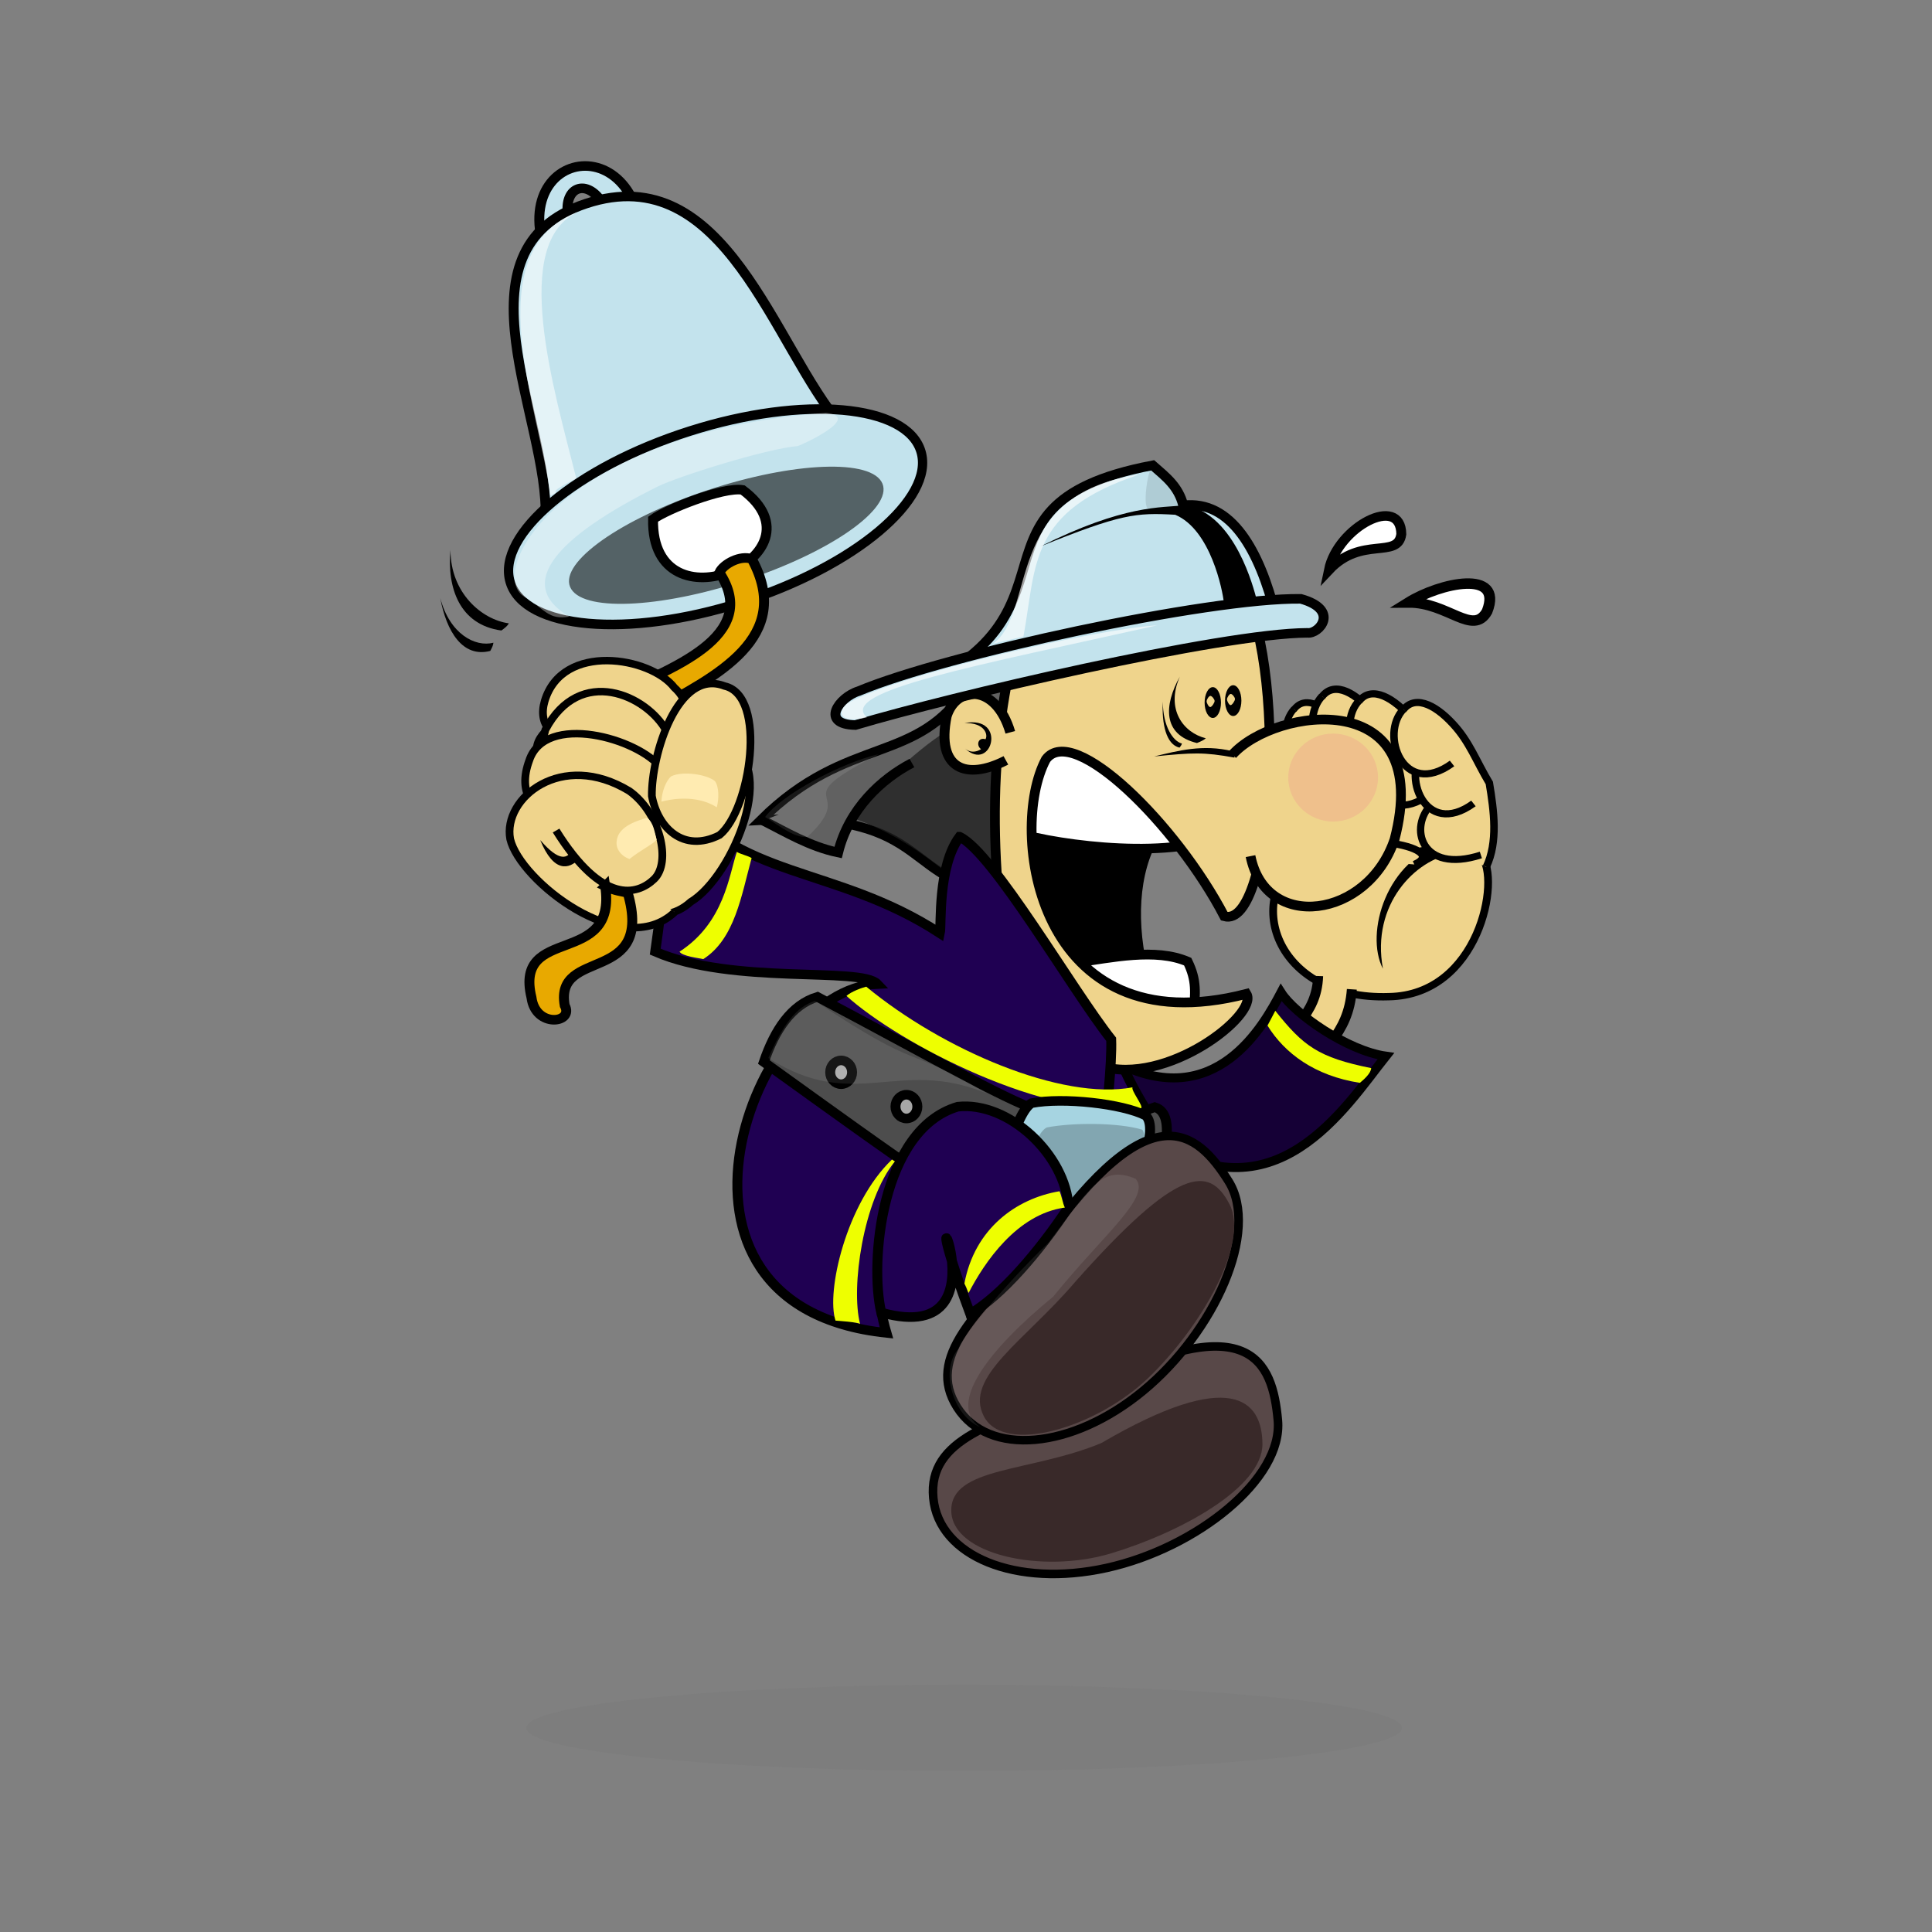 <svg:svg xmlns:dc="http://purl.org/dc/elements/1.1/" xmlns:ns1="http://sodipodi.sourceforge.net/DTD/sodipodi-0.dtd" xmlns:ns2="http://www.inkscape.org/namespaces/inkscape" xmlns:ns4="http://creativecommons.org/ns#" xmlns:rdf="http://www.w3.org/1999/02/22-rdf-syntax-ns#" xmlns:svg="http://www.w3.org/2000/svg" height="495.443" id="svg1" version="1.1" viewBox="-112.61 -41.287 495.443 495.443" width="495.443" ns1:docname="_svgclean2.svg" ns1:version="0.32" ns2:version="0.48.3.1 r9886">
  <svg:rect x="-112.61" y="-41.287" width="495.443" height="495.443" fill="#808080" stroke="none"/>
  <ns1:namedview bordercolor="#666666" borderopacity="1.0" id="base" pagecolor="#ffffff" showgrid="false" ns2:current-layer="g1231" ns2:cx="44.843742" ns2:cy="121.59069" ns2:pageopacity="0.0" ns2:pageshadow="2" ns2:window-height="645" ns2:window-maximized="0" ns2:window-width="674" ns2:window-x="0" ns2:window-y="0" ns2:zoom="1" />
  <svg:g id="g1231" transform="matrix(-1.047 0 0 1.01 766.15 -238.3)" ns2:groupmode="layer" ns2:label="base">
    <svg:path d="m690.27 375.14c16.65 27.92 39.6 16.67 68.31 46.34-58.27-3.55-45.67 23.5-82.23 24.66-20.42-14.17-24.54-87.7-9.33-97.7 14.61 15.99 1.05-1.08 23.25 26.7z" id="path3652" style="stroke:#000000;stroke-width:3.265;fill:#616161" transform="matrix(.746 0 0 .743 87.063 90.132)" ns1:nodetypes="ccccc" ns2:connector-curvature="0" />
    <svg:g id="g6470" transform="matrix(.754 -.048 .075 .744 150.57 170.73)">
      <svg:path d="m397.37 350.45c-7.16 7.3-3.97 47.2 25.11 49.64 36.59 3.7 51.69-31.08 31.06-48.13-8.97-11.51-47.54-7.43-56.17-1.51z" id="path5196" style="stroke:#000000;stroke-width:2.509;fill:#efd48c" ns1:nodetypes="cccc" ns2:connector-curvature="0" />
      <svg:path d="m409.23 346.87c18.67 6.31 23.26 32.23 16.12 43.88 6.07-21.62-6.89-37.83-18.86-40.51 1.21-0.79 0.88-2.95 2.74-3.37z" id="path6467" style="fill:#000000" ns1:nodetypes="cccc" ns2:connector-curvature="0" />
      <svg:g id="g6460" transform="matrix(.901 0 0 .95 95.355 21.228)">
        <svg:path d="m394.2 343.06c-5.04-20.55 13.86-33.5 14.09-43.85-2.99-6.3-10.12-3.69-17 3.03-11.75 11.25-19.52 26.12-13.58 43.42" id="path6461" style="stroke:#000000;stroke-width:2.431;fill:#efd48c" ns1:nodetypes="cccc" ns2:connector-curvature="0" />
        <svg:path d="m385.44 328.31c21.8 1.41 18.28 30.33-4.55 17.71" id="path6462" style="stroke:#000000;stroke-width:2.36;fill:#efd48c" ns1:nodetypes="cc" ns2:connector-curvature="0" />
        <svg:path d="m399.55 311.31c6.96 8.82 0.4 33.14-18.03 15.79" id="path6463" style="stroke:#000000;stroke-width:2.431;fill:#efd48c" ns1:nodetypes="cc" ns2:connector-curvature="0" />
        <svg:path d="m407.81 298.2c6.96 8.82-2.84 30.49-17.49 17.39" id="path6464" style="stroke:#000000;stroke-width:2.431;fill:#efd48c" ns1:nodetypes="cc" ns2:connector-curvature="0" />
      </svg:g>
      <svg:g id="g6455" transform="matrix(1,0,0,1.041,46.384,-10.81)">
        <svg:path d="m394.2 343.06c-5.04-20.55 13.86-33.5 14.09-43.85-2.99-6.3-10.12-3.69-17 3.03-11.75 11.25-19.52 26.12-13.58 43.42" id="path6456" style="stroke:#000000;stroke-width:2.431;fill:#efd48c" ns1:nodetypes="cccc" ns2:connector-curvature="0" />
        <svg:path d="m395.42 329.64c6.96 8.31 1.29 24.22-17.5 16.38" id="path6457" style="stroke:#000000;stroke-width:2.36;fill:#efd48c" ns1:nodetypes="cc" ns2:connector-curvature="0" />
        <svg:path d="m399.55 311.31c6.96 8.82-2.84 30.49-17.5 17.38" id="path6458" style="stroke:#000000;stroke-width:2.431;fill:#efd48c" ns1:nodetypes="cc" ns2:connector-curvature="0" />
        <svg:path d="m407.81 298.2c6.96 8.82-2.84 30.49-17.49 17.39" id="path6459" style="stroke:#000000;stroke-width:2.431;fill:#efd48c" ns1:nodetypes="cc" ns2:connector-curvature="0" />
      </svg:g>
      <svg:g id="g6450" transform="translate(34.235,2.095)">
        <svg:path d="m394.2 343.06c-5.04-20.55 13.86-33.5 14.09-43.85-2.99-6.3-10.12-3.69-17 3.03-11.75 11.25-21.95 30.65-16.01 47.95" id="path6446" style="stroke:#000000;stroke-width:2.431;fill:#efd48c" ns1:nodetypes="cccc" ns2:connector-curvature="0" />
        <svg:path d="m392.02 330.4c10.85 4.27 10.04 26.48-14.1 15.62" id="path6447" style="stroke:#000000;stroke-width:2.36;fill:#efd48c" ns1:nodetypes="cc" ns2:connector-curvature="0" />
        <svg:path d="m399.55 311.31c6.96 8.82-2.84 30.49-17.5 17.38" id="path6448" style="stroke:#000000;stroke-width:2.431;fill:#efd48c" ns1:nodetypes="cc" ns2:connector-curvature="0" />
        <svg:path d="m407.81 298.2c6.96 8.82-2.84 30.49-17.49 17.39" id="path6449" style="stroke:#000000;stroke-width:2.431;fill:#efd48c" ns1:nodetypes="cc" ns2:connector-curvature="0" />
      </svg:g>
      <svg:path d="m413.86 347.17c-5.04-20.55 13.86-33.5 14.09-43.85-2.99-6.3-10.12-3.69-17.01 3.03-5.87 5.62-8.68 12.03-13.66 19.19-2.45 9.38-4.83 19.86-1.86 28.51" id="path5197" style="stroke:#000000;stroke-width:2.431;fill:#efd48c" ns1:nodetypes="ccccc" ns2:connector-curvature="0" />
      <svg:path d="m415.07 333.75c6.97 8.31 1.3 24.22-17.49 16.38" id="path6445" style="stroke:#000000;stroke-width:2.36;fill:#efd48c" ns1:nodetypes="cc" ns2:connector-curvature="0" />
      <svg:path d="m419.21 315.42c6.96 8.82-2.84 30.49-17.5 17.39" id="path6444" style="stroke:#000000;stroke-width:2.431;fill:#efd48c" ns1:nodetypes="cc" ns2:connector-curvature="0" />
      <svg:path d="m425.28 300.3-18.22 21.67" id="path5821" style="fill:#000000" ns2:connector-curvature="0" />
      <svg:path d="m427.47 302.31c6.96 8.82-2.84 30.5-17.5 17.39" id="path5822" style="stroke:#000000;stroke-width:2.431;fill:#efd48c" ns1:nodetypes="cc" ns2:connector-curvature="0" />
      <svg:path d="m455.93 354.27c-13.33-10.79-49.26-6.23-37.18 0.45" id="path6469" style="stroke:#000000;stroke-width:2.431;fill:#efd48c" ns1:nodetypes="cc" ns2:connector-curvature="0" />
    </svg:g>
    <svg:path d="m516.46 442.88c0.34 10.29 7.49 13.4 11 21.18-3.69 1.55-4.21 3.86-7.9 5.41-3.25-8.2-10.52-11.24-11.35-23.22" id="path6496" style="stroke:#000000;stroke-width:2.431;fill:#efd48c" ns1:nodetypes="cccc" ns2:connector-curvature="0" />
    <svg:path d="m525.55 447.08c-3.3 5.39-16.16 14.74-25.67 16.14 9.91 12.87 27.36 42.38 57.66 20.38-1.53-5.62 10.05-13.25 8.52-18.87-24.47 13.11-36.29-9.38-40.51-17.65z" id="path6494" style="stroke:#000000;stroke-width:2.28;fill:#150036" ns1:nodetypes="ccccc" ns2:connector-curvature="0" />
    <svg:path d="m588.71 447.96c-11.33 29.89-9.41 45.92-20.75 75.82-11.37 1.29-11.96-19.92-29.87-15.42 18.81-29.43 31.52-42.37 30.99-68.32 4.16 2.57 15.59 6.31 19.63 7.92z" id="path3844" style="stroke:#000000;stroke-width:2.431;fill:#210058" ns1:nodetypes="ccccc" ns2:connector-curvature="0" />
    <svg:path d="m540.23 395.41c23.87 5.26 25.6 37.18 13.45 62.36 18.3 2.61 25.29-21.66 37.35-32.38 0.9-19.71-4.55-25.44-9.14-40.16-19.17-13.86-31.62 0.33-41.66 10.18z" id="path3822" style="stroke:#000000;stroke-width:2.431;fill:#000000" ns1:nodetypes="ccccc" ns2:connector-curvature="0" />
    <svg:path d="m293.67 387.66c9.25-1.28 20.53-3.82 28.76-0.26 2.37 4.92 1.95 7.81 1.53 13.74-6.28 1.36-8.74 0.94-15.02 2.29-5.09-5.26-10.18-10.52-15.27-15.77z" id="path3948" style="stroke:#000000;stroke-width:2.5;fill:#ffffff" transform="matrix(-.955 0 0 .99 856.33 55.702)" ns1:nodetypes="ccccc" ns2:connector-curvature="0" />
    <svg:rect height="57.308" id="rect1819" style="fill:#000000" transform="matrix(.696 -.269 .254 .698 87.063 90.132)" width="2.098" x="487.53" y="590.69" />
    <svg:path d="m480.62 257.99c-54.77-48.79-42.09 27.14-29.37 43.12 7.5 9.69 19.69-17.19 55.63-25.94-8.23-6.87-18.03-10.31-26.26-17.18z" id="path12612" style="fill-opacity:.733;fill:#1d1d1d" transform="matrix(.713 0 0 .735 274.57 198.86)" ns1:nodetypes="cccc" ns2:connector-curvature="0" />
    <svg:path d="m541.09 407.67c14.47 5.84 42.63 1.46 51.24-1.84 2.03-4.98-5.26-16.75-5.94-22.6-1.93-0.68-17.65-2.28-20.27-1.17-3.3 0.35-20.42 20.15-25.03 25.61z" id="path4570" style="stroke:#000000;stroke-width:2.431;fill:#ffffff" ns1:nodetypes="ccccc" ns2:connector-curvature="0" />
    <svg:path d="m457.56 177.45c14.76 34.61 17.81 79.91 11.2 126.74-21.38 17.47 29.17 2.27 2.19 7.53-8.39-1.61-1.12 40.75-34.89 32.98-22.91 7.32-54.7-17.81-50.39-24.87 72.15 18.73 81.95-56.49 68.89-81.01-9.42-12.78-44.93 22.64-61.29 54.21-16.66 4.68-22.77-87.17-4.42-117.61 20.02 2.37 48.69-0.34 68.71 2.03z" id="path1916" style="stroke:#000000;stroke-width:3.358;fill:#efd48c" transform="matrix(.713 0 0 .735 259.04 212.33)" ns1:nodetypes="ccccccccc" ns2:connector-curvature="0" />
    <svg:path d="m676.67 391.48c4.69-16.63 17.65-16.12 20.89-5.54 3.56 18.31-6.48 22.01-19.44 15.12" id="path1920" style="stroke:#000000;stroke-width:3.265;fill:#efd48c" transform="matrix(.746 0 0 .743 87.063 90.132)" ns1:nodetypes="ccc" ns2:connector-curvature="0" />
    <svg:g id="g1276" transform="matrix(.746 0 0 .743 114.99 94.623)">
      <svg:g id="g8661" transform="matrix(-1,0,0,1,956.17,-128.74)">
        <svg:path d="m404.01 473.97c-5.21-21.72-14.48-39.31-30.29-37.35-1.61-6.53-5.61-9.64-10.04-13.69-71.07 14.06-11.18 56.38-96.32 83.3 46.1-14.24 113.69-28.86 136.65-32.26z" id="path3028" style="stroke:#000000;stroke-width:3.265;fill:#c3e3ed" ns1:nodetypes="ccccc" ns2:connector-curvature="0" />
        <svg:path d="m266.05 511.69c31.29-9.73 120.23-31.4 148.4-31.51 3.87 0.54 10.83-7.87-2.13-11.62-30.19-0.43-116.58 19.05-145.2 31.54-6.52 2.11-12.7 11.37-1.07 11.59z" id="path3027" style="stroke:#000000;stroke-width:3.265;fill:#c3e3ed" ns1:nodetypes="ccccc" ns2:connector-curvature="0" />
        <svg:path d="m387.06 469.9c6.98-0.29 5.3-0.86 10.74-1.19-0.92-3.42-6.9-28.88-23.23-32.15-8.38 0.93-20.03-0.27-47.78 14.11 26.41-11.11 31.41-11.62 44.29-10.84 11.68 5.11 15.59 25.98 15.98 30.07z" id="path6775" style="fill:#000000" ns1:nodetypes="cccccc" ns2:connector-curvature="0" />
      </svg:g>
      <svg:g id="g8657" transform="matrix(-1,0,0,1,956.17,-128.74)">
        <svg:path d="m359.32 426.06c-45.1 6.82-33.54 46.72-48.07 57.86 4.53-1.35 2.24-0.46 10-2.5 4.32-24.53 1.62-42.81 38.07-55.36z" id="path8021" style="fill-opacity:.636;fill:#ffffff" ns1:nodetypes="cccc" ns2:connector-curvature="0" />
        <svg:path d="m365.15 477.62c-20.16 1.23-84.84 16.72-101.6 26.62-3.79 3.03-2.48 7.16 6.29 4.81-9.7-8.96 36.5-17.73 95.31-31.43z" id="path8646" style="fill-opacity:.636;fill:#ffffff" ns1:nodetypes="cccc" ns2:connector-curvature="0" />
        <svg:path d="m363.81 423.33c-1.65 0.15-3.37 12.45-1.86 14.29 2.62 0.52 10.03-0.05 11.72-1.15 0.15-1.99-5.2-11.62-9.86-13.14z" id="path8647" style="fill-opacity:.105;fill:#000000" ns1:nodetypes="cccc" ns2:connector-curvature="0" />
      </svg:g>
    </svg:g>
    <svg:path d="m390.5 237.21c-14.93-16.64-69.45-23.68-55.71 29.25 9.18 27.44 44.28 32.05 49.48 5.79" id="path1292" style="stroke:#000000;stroke-width:3.358;fill:#efd48c" transform="matrix(.713 0 0 .735 259.04 212.33)" ns1:nodetypes="ccc" ns2:connector-curvature="0" />
    <svg:path d="m427.14 238.08c0 6.224-8.607 11.27-19.224 11.27s-19.224-5.045-19.224-11.27c0-6.224 8.607-11.27 19.224-11.27s19.224 5.045 19.224 11.27z" id="path1821" style="fill-opacity:.445;fill:#efa78c" transform="matrix(.572 0 0 .991 279.46 156.55)" ns1:cx="407.91223" ns1:cy="238.08452" ns1:rx="19.224466" ns1:ry="11.269515" ns1:type="arc" />
    <svg:path d="m693.32 427.16c7.28 10.18 5.92 30.34 6.48 32.95 34.56-23.4 66.5-18.01 88.27-48.86 0.02 8.38 2.64 37.2 5.17 55.18-25.48 11.5-67.5 5.08-72.9 11.05 40.83 1.7 80.15 110.11-3 119.23 12.86-45.73-34.15-23.64-67.64-7.68 0.93-25.44-6.74-76.1-6.15-92.64 12.95-17.06 38.67-63.69 49.77-69.23z" id="path2559" style="stroke:#000000;stroke-width:3.265;fill:#1f0052" transform="matrix(.746 0 0 .743 87.063 90.132)" ns1:nodetypes="ccccccccc" ns2:connector-curvature="0" />
    <svg:g id="g3826" transform="matrix(.746 0 0 .743 96.332 86.067)">
      <svg:path d="m727.58 487.35c8.54 2.7 14 11.32 17.58 22.27-93.47 69.95-86.4 66.33-128.77 46.77-1.35-11.3-7.5-28.83 0.41-31.35 30.51 11.31 32.45 5.46 110.78-37.69z" id="path4274" style="stroke:#000000;stroke-width:3.265;fill:#4d4d4d" ns1:nodetypes="ccccc" ns2:connector-curvature="0" />
    </svg:g>
    <svg:path d="m627.14 445.58c-18.69 16.02-47.89 28.97-65.21 25.56 0.41 0.76-2.75 4.83-2.12 5.27 23.34 3.17 59.38-16.49 72.18-28.48-1.09-1.07-3.8-2.09-4.85-2.35z" id="path1794" style="fill:#eeff00" ns1:nodetypes="ccccc" ns2:connector-curvature="0" />
    <svg:g id="g6497" transform="matrix(.982 -.196 .182 .982 -79.27 117.1)">
      <svg:path d="m634.92 524.39c-5.15 3.59-1.84 23.05 4.19 29.31 7.73 8.02 28.07 12.03 34.17 7.77 5.87-4.1 3.83-29.89-0.73-33.87-9.75-4.06-29.33-5.72-37.63-3.21z" id="path10568" style="stroke:#000000;stroke-width:3.265;fill:#a6d4e1" transform="matrix(.746 0 0 .743 87.063 90.132)" ns1:nodetypes="ccccc" ns2:connector-curvature="0" />
      <svg:path d="m635.19 529.34c-3.13 2.83 0.73 16.34 4.38 23.35 6.97 4.57 22.06 8.75 28.18 7.68 2.25-6.55 2.41-22.49-1.65-25.61-7.91-3.32-22.66-6.29-30.91-5.42z" id="path10569" style="fill:#82a6b1" transform="matrix(.746 0 0 .743 87.063 90.132)" ns1:nodetypes="ccccc" ns2:connector-curvature="0" />
    </svg:g>
    <svg:path d="m283.12 584.86c0 2.244-1.609 4.062-3.594 4.062s-3.594-1.819-3.594-4.062c0-2.244 1.609-4.062 3.594-4.062s3.594 1.819 3.594 4.062z" id="path3846" style="stroke:#000000;stroke-width:3.265;fill:#a7a7a7" transform="matrix(-.746 0 0 .743 813.09 53.908)" ns1:cx="279.53125" ns1:cy="584.86218" ns1:rx="3.59375" ns1:ry="4.0625" ns1:type="arc" />
    <svg:path d="m708.97 401.97c9.95 5.39 20.7 15.66 24.24 30.58 9.42-2.05 17.32-7.12 24.63-10.91" id="path3849" style="stroke:#000000;stroke-width:3.265;fill:#616161" transform="matrix(.746 0 0 .743 87.063 90.132)" ns1:nodetypes="ccc" ns2:connector-curvature="0" />
    <svg:path d="m542.26 369.53c-1.1 0-2 1.77-2 3.93 0 2.15 0.9 3.89 2 3.89 1.11 0 2.01-1.74 2.01-3.89 0-2.16-0.9-3.93-2.01-3.93zm0.59 2.22c0.37 0 0.93 0.93 0.93 1.38s-0.52 1.46-0.89 1.46-1.07-1.09-1.07-1.54 0.66-1.3 1.03-1.3z" id="path1162" style="fill:#000000" ns1:nodetypes="cccccccccc" ns2:connector-curvature="0" />
    <svg:path d="m537.27 369.04c-1.11 0-2.01 1.76-2.01 3.92 0 2.15 0.9 3.9 2.01 3.9 1.1 0 2-1.75 2-3.9 0-2.16-0.9-3.92-2-3.92zm0.59 2.21c0.37 0 0.93 0.94 0.93 1.38 0 0.45-0.52 1.47-0.89 1.47s-1.07-1.1-1.07-1.55 0.66-1.3 1.03-1.3z" id="path1790" style="fill:#000000" ns1:nodetypes="cccccccccc" ns2:connector-curvature="0" />
    <svg:path d="m658.83 411.35c1.93 5.84 3.03 17.94 14.04 25.34-0.61 1.14-4.59 1.6-5.81 1.89-7.72-5.11-9.33-16.13-11.84-25.65 0.72-0.54 2.9-1.04 3.61-1.58z" id="path1796" style="fill:#eeff00" ns1:nodetypes="ccccc" ns2:connector-curvature="0" />
    <svg:path d="m283.12 584.86c0 2.244-1.609 4.062-3.594 4.062s-3.594-1.819-3.594-4.062c0-2.244 1.609-4.062 3.594-4.062s3.594 1.819 3.594 4.062z" id="path1803" style="stroke:#000000;stroke-width:3.265;fill:#a7a7a7" transform="matrix(-.746 0 0 .743 825.83 41.482)" ns1:cx="279.53125" ns1:cy="584.86218" ns1:rx="3.59375" ns1:ry="4.0625" ns1:type="arc" />
    <svg:path d="m283.12 584.86c0 2.244-1.609 4.062-3.594 4.062s-3.594-1.819-3.594-4.062c0-2.244 1.609-4.062 3.594-4.062s3.594 1.819 3.594 4.062z" id="path1804" style="stroke:#000000;stroke-width:3.265;fill:#a7a7a7" transform="matrix(-.746 0 0 .743 841.82 32.769)" ns1:cx="279.53125" ns1:cy="584.86218" ns1:rx="3.59375" ns1:ry="4.0625" ns1:type="arc" />
    <svg:path d="m368.68 254.32c10.19-2.49 18.74-0.14 26.9 1.82-13.23-1.32-16.93-1.55-27.59 0.41 0.08-1.03 0.62-1.2 0.69-2.23z" id="path7017" style="fill:#000000" transform="matrix(.713 0 0 .735 274.57 198.86)" ns1:nodetypes="cccc" ns2:connector-curvature="0" />
    <svg:path d="m514.69 283.92c4.11 0.53 9.01-3.33 14.53-6.87-5.73-7.81-26.3-18.75-39.06-21.72 33.8 17.45 6.26 11.38 24.53 28.59z" id="path12613" style="fill-opacity:.097;fill:#ffffff" transform="matrix(.713 0 0 .735 274.57 198.86)" ns1:nodetypes="cccc" ns2:connector-curvature="0" />
    <svg:path d="m639.73 449.18c4.74 1.65 7.82 6.1 11.39 14.51-21.18 13.95-31.7-0.22-53.32 8.91 21.31-13.08 14.58-4.58 41.93-23.42z" id="path12617" style="fill-opacity:.089;fill:#ffffff" ns1:nodetypes="cccc" ns2:connector-curvature="0" />
    <svg:path d="m804.83 621.04c7.63-12.85 18.09-15.18 27.17-22.82 8.44 6.92 11.99 12.44 15.97 24.86-11.47 1.42-17.2 26.31-27.47 37.31-5.02-12.57-10.66-26.77-15.67-39.35z" id="path8565" style="stroke:#000000;stroke-width:2.431;fill:#3f3f3f" transform="matrix(.63 -.618 .592 .643 -306.99 655.66)" ns1:nodetypes="ccccc" ns2:connector-curvature="0" />
    <svg:path d="m817.08 618.07c12.66 24.46 22.51 40.86 9.98 51.97s-34.51 2.39-49.06-19.48c-14.56-21.87-18.7-53.19-6.17-64.3 12.53-11.12 28.25-18.66 45.25 31.81z" id="path8566" style="stroke:#000000;stroke-width:2.431;fill:#584848" transform="matrix(.63 -.618 .592 .643 -306.99 655.66)" ns1:nodetypes="ccccc" ns2:connector-curvature="0" />
    <svg:path d="m803.42 625.68c8.72 19.94 26.13 34.39 17.49 43.47-8.65 9.07-30.94-4.64-40.97-22.47-10.03-17.84-18.23-43.4-9.59-52.47 8.65-9.07 21.37-9.7 33.07 31.47z" id="path8567" style="fill:#392929" transform="matrix(.63 -.618 .592 .643 -306.99 655.66)" ns1:nodetypes="ccccc" ns2:connector-curvature="0" />
    <svg:path d="m804.83 621.04c7.63-12.85 18.09-15.18 27.17-22.82 8.44 6.92 11.99 12.44 15.97 24.86-11.47 1.42-17.2 26.31-27.47 37.31-5.02-12.57-10.66-26.77-15.67-39.35z" id="path3836" style="stroke:#000000;stroke-width:2.431;fill:#3f3f3f" transform="matrix(.832 -.253 .245 .852 -247.38 190.73)" ns1:nodetypes="ccccc" ns2:connector-curvature="0" />
    <svg:path d="m817.08 618.07c12.66 24.46 22.51 40.86 9.98 51.97s-34.51 2.39-49.06-19.48c-14.56-21.87-18.7-53.19-6.17-64.3 12.53-11.12 28.25-18.66 45.25 31.81z" id="path3832" style="stroke:#000000;stroke-width:2.431;fill:#584848" transform="matrix(.832 -.253 .245 .852 -247.38 190.73)" ns1:nodetypes="ccccc" ns2:connector-curvature="0" />
    <svg:path d="m805.27 626.35c8.72 19.94 22.46 34.96 13.81 44.03-8.64 9.07-31.42-5.97-41.45-23.8-10.02-17.83-16.59-44.98-7.95-54.05s17.02-6.46 35.59 33.82z" id="path3838" style="fill:#392929" transform="matrix(.832 -.253 .245 .852 -247.38 190.73)" ns1:nodetypes="ccccc" ns2:connector-curvature="0" />
    <svg:path d="m577.6 501.58c0.68-13.24 14.62-26.93 27.12-25.53 18.82 5.77 21.64 39.59 18.75 52.26-33.91 9.86-4.7-47.38-21.79 0.33-7.57-4.58-16.81-15.67-24.08-27.06z" id="path3839" style="stroke:#000000;stroke-width:2.431;fill:#1f0052" ns1:nodetypes="ccccc" ns2:connector-curvature="0" />
    <svg:path d="m578.5 501.66c11.77 1.68 19.73 13.98 23.56 21.66 0.21-0.13 0.36-1.07 1.04-2.37-2.47-13.89-12.65-21.58-23.29-23.43-0.48 0.96-0.82 3.19-1.31 4.14z" id="path1791" style="fill:#eeff00" ns1:nodetypes="ccccc" ns2:connector-curvature="0" />
    <svg:path d="m430.2 580.49z" id="path1330" style="fill:#3b3b3b" ns2:connector-curvature="0" />
    <svg:path d="m546.15 383.72c8.4-2.13 8.12-9.52 4.18-16.88 3.56 8.36-0.9 14.28-6.36 15.67 0.54 0.51 1.27 0.83 2.18 1.21z" id="path4571" style="fill:#000000" ns1:nodetypes="cccc" ns2:connector-curvature="0" />
    <svg:path d="m550.42 384.89c3.33-0.82 4.36-6.12 4.08-11.7 0 6.26-2.51 10.12-4.68 10.66 0.12 0.41 0.33 0.7 0.6 1.04z" id="path4572" style="fill:#000000" ns1:nodetypes="cccc" ns2:connector-curvature="0" />
    <svg:path d="m603.06 378.65c-5.03-0.12-5.78 3.03-5.12 4.11 1.76-0.61 2.39 1.52 1.08 2.52 1.27 0.82 2.73 0.91 3.9-0.14-6.55 6.24-10.4-8.52 0.14-6.49z" id="path6903" style="fill:#000000" ns1:nodetypes="ccccc" ns2:connector-curvature="0" />
    <svg:path d="m620.12 489.93c7.79 9.88 10.83 32.05 8.54 41.28 0.61-0.47 5.56-0.8 6.01-0.84 2.34-7.32-2.64-29.84-13.82-40.89-0.96 0.43 0.23 0.03-0.73 0.45z" id="path8568" style="fill:#eeff00" ns1:nodetypes="ccccc" ns2:connector-curvature="0" />
    <svg:path d="m526.96 451.7c-6.85 8.94-10.53 11.85-23.49 14.56 0.05 1.3 1.8 2.91 2.77 3.74 11.08-1.79 18.43-7.51 22.62-14.53-0.4-0.82-1.5-2.95-1.9-3.77z" id="path8569" style="fill:#eeff00" ns1:nodetypes="ccccc" ns2:connector-curvature="0" />
    <svg:path d="m494.33 348.03c-9.6-0.07-15.81 8.65-19.25 2.25-4.06-10.81 11.55-7.21 19.25-2.25z" id="path8570" style="stroke:#000000;stroke-width:2.657;fill:#ffffff" ns1:nodetypes="ccc" ns2:connector-curvature="0" />
    <svg:path d="m513.82 339.78c-7.95-8.77-16.89-2.65-17.73-9.1 0.13-10.21 15.56-1.86 17.73 9.1z" id="path9192" style="stroke:#000000;stroke-width:2.431;fill:#ffffff" ns1:nodetypes="ccc" ns2:connector-curvature="0" />
    <svg:path d="m604.5 537.47c4.66 5.22 1.52 16.94-5.22 19.93 8.1-5.71-1.84-19.45-17.91-33.1-12.47-15.97-24.04-25.26-20.22-29.94 8.37-3.67 11.17 2.37 21.4 16.26 11.19 11.12 21.91 24.95 21.95 26.85z" id="path9815" style="fill-opacity:.089;fill:#ffffff" ns1:nodetypes="cccccc" ns2:connector-curvature="0" />
    <svg:path d="m701.34 268.4c20.36-33.35-18.54-44.6-19.52-10.53 3.5 3.39 8.98 1.58 7.05 0.18 1.4-23.98 20.63-16.95 5.98 3.16 2.17 2.62 2.58 5.77 6.49 7.19z" id="path4093" style="stroke:#000000;stroke-width:2.431;fill:#c3e3ed" ns1:nodetypes="ccccc" ns2:connector-curvature="0" />
    <svg:path d="m718.31 280.02c33.68 11.58 8.81 55.17 9.94 79.97-17.72-4.96-54.84-18.59-72.56-23.55 16.6-19.84 28.4-68.19 62.62-56.42z" id="path14169" style="stroke:#000000;stroke-width:2.431;fill:#c3e3ed" transform="translate(-22.538,-33.26)" ns1:nodetypes="cccz" ns2:connector-curvature="0" />
    <svg:path d="m158.22 326.25c0 12.936-25.92 23.423-57.894 23.423s-57.894-10.487-57.894-23.423 25.92-23.423 57.894-23.423 57.894 10.487 57.894 23.423z" id="path12304" style="stroke:#000000;stroke-width:2.5;fill:#c3e3ed" transform="matrix(-.869 -.286 -.268 .929 838.67 51.879)" ns1:cx="100.32078" ns1:cy="326.25189" ns1:rx="57.894367" ns1:ry="23.422913" ns1:type="arc" />
    <svg:path d="m158.22 326.25c0 12.936-25.92 23.423-57.894 23.423s-57.894-10.487-57.894-23.423 25.92-23.423 57.894-23.423 57.894 10.487 57.894 23.423z" id="path13547" style="fill:#546266" transform="matrix(-.656 -.236 -.275 .461 816.96 204.24)" ns1:cx="100.32078" ns1:cy="326.25189" ns1:rx="57.894367" ns1:ry="23.422913" ns1:type="arc" />
    <svg:path d="m657.42 319.45c4.86-0.82 18.74 5.01 21.94 7.44 0.52 29.03-43.34 9.13-21.94-7.44z" id="path14796" style="stroke:#000000;stroke-width:2.431;fill:#ffffff" ns1:nodetypes="ccc" ns2:connector-curvature="0" />
    <svg:path d="m138.35 207.03c-27.06 10.02-9.68 51.87-7.32 72.9 3.88-2-2.51 0.27 6.67-4.51-5.72-22.71-17.15-60.63 0.65-68.39z" id="path6578" style="fill-opacity:.555;fill:#ffffff" transform="matrix(-.955 0 0 .99 829.67 43.825)" ns1:nodetypes="cccc" ns2:connector-curvature="0" />
    <svg:path d="m659.53 333.15c64.33 4.89 83.41 40.06 74.06 46.59-5.18 3.18-6 6.11-11.17 5.14 13.56-8.27 3.03-20.28-21.63-33.01-5.02-2.59-26.65-9.62-34.3-10.29-0.54-0.05-16.16-7.38-6.96-8.43z" id="path7200" style="fill-opacity:.344;fill:#ffffff" transform="translate(-22.538,-33.26)" ns1:nodetypes="cccssc" ns2:connector-curvature="0" />
    <svg:path d="m663.11 340.41c-20.53 32.4 86.69 32.84 25.24 60.15-4.19-1.46 7.22 5.99-3.99 8.36 46.93-32.78-50.06-32.08-29.2-71.92 2.79-1.08 6.95 1.24 7.95 3.41z" id="path15418" style="stroke:#000000;stroke-width:2.431;fill:#e8a900" ns1:nodetypes="ccccc" ns2:connector-curvature="0" />
    <svg:path d="m680.35 384.81c-8.74-0.43-12.33-9.51-6.2-15.17 5.82-7.83 27.41-11.56 31.74 3.38 3.59 12.53-15.77 13.3-25.54 11.79z" id="path18537" style="stroke:#000000;stroke-width:1.893;fill:#efd48c" ns1:nodetypes="cccc" ns2:connector-curvature="0" />
    <svg:path d="m688.54 413.42c0.41 11.76-10.63 17.96-18.41 10.63-10.49-6.57-22.04-36.08-8.04-39.95 15.39-6.75 27.3 16.01 26.45 29.32z" id="path18542" style="stroke:#000000;stroke-width:1.893;fill:#efd48c" ns1:nodetypes="cccc" ns2:connector-curvature="0" />
    <svg:path d="m683.23 396.8c-8.75-0.42-9.73-7.61-7.12-16.17 4.75-9.01 21.13-16.87 29.62-0.28 3.6 12.54-12.73 17.96-22.5 16.45z" id="path18539" style="stroke:#000000;stroke-width:1.893;fill:#efd48c" ns1:nodetypes="cccc" ns2:connector-curvature="0" />
    <svg:path d="m683.44 405.36c-8.75-0.42-12.34-9.51-6.2-15.16 5.81-7.83 28.54-14.25 32.44-2.07 6.01 16.84-16.47 18.74-26.24 17.23z" id="path18540" style="stroke:#000000;stroke-width:1.893;fill:#efd48c" ns1:nodetypes="cccc" ns2:connector-curvature="0" />
    <svg:path d="m679.65 397.17c-1.43 8.01-7.68 14.55-16.56 9.93-7.62-6.4-11.82-35.41-1.24-37.86 11.54-4.6 17.97 17.72 17.8 27.93z" id="path16044" style="stroke:#000000;stroke-width:1.893;fill:#efd48c" ns1:nodetypes="cccc" ns2:connector-curvature="0" />
    <svg:path d="m703.11 405.94c-11.36 18.9-19.91 16.41-24 12.34-4.3-4.27-1.51-16.77 6.05-22.37 16.61-10.48 31.04 1.8 29.19 12.19-2.34 10.49-27.39 31.12-40.28 18.56" id="path18543" style="stroke:#000000;stroke-width:1.893;fill:#efd48c" ns1:nodetypes="ccccc" ns2:connector-curvature="0" />
    <svg:path d="m697.53 413.21c2.36 2.51 6.13 3.62 9.47-4.86-4.72 5.68-6.87 4.89-7.96 2.09-0.22 0.43-0.34 0.66-1.51 2.77z" id="path19165" style="fill:#000000" ns1:nodetypes="cccc" ns2:connector-curvature="0" />
    <svg:path d="m674.93 392.18c1.23 1.07 2.28 3.84 2.39 6.42-5.68-1.52-10.49-0.63-13.57 1.44-0.56-2.15-0.56-5.21 0.44-6.63 1.94-1.75 8.02-2.67 10.74-1.23z" id="path19166" style="fill:#ffebb1" ns1:nodetypes="ccccc" ns2:connector-curvature="0" />
    <svg:path d="m688.25 408.47c0.34 1.83-0.81 3.84-3.12 4.7-2.76-2.3-5.99-3.9-6.64-4.91 0.5-1.9 0.68-4.13 2.3-5.6 1.83 0.65 7.02 1.95 7.46 5.81z" id="path1406" style="fill:#ffebb1" ns1:nodetypes="ccccc" ns2:connector-curvature="0" />
    <svg:path d="m691.08 420.07c-3.03 20.81 22.42 9.57 18.06 28.25-0.97 7.85-10.51 6.56-8.14 2.03 2.57-14.91-21.97-5.11-15.44-28.58 1.53-0.42 2.99-0.43 5.52-1.7z" id="path3468" style="stroke:#000000;stroke-width:2.431;fill:#e8a900" ns1:nodetypes="ccccc" ns2:connector-curvature="0" />
    <svg:path d="m716.51 355.15c10.19-1.45 13.34-10.71 12.47-20.46-0.01 10.94-7.66 17.69-14.29 18.64 0.36 0.71 1.01 1.21 1.82 1.82z" id="path12190" style="fill:#000000" ns1:nodetypes="cccc" ns2:connector-curvature="0" />
    <svg:path d="m719.23 360.33c6.79 1.83 10.75-4.99 12.25-13.43-2.31 9.17-8.6 12.54-13.02 11.35 0.07 0.71 0.38 1.32 0.77 2.08z" id="path12191" style="fill:#000000" ns1:nodetypes="cccc" ns2:connector-curvature="0" />
    <svg:path d="m404.82 565.34c0 8.299-50.257 15.026-112.25 15.026-61.996 0-112.25-6.727-112.25-15.026s50.257-15.026 112.25-15.026c61.996 0 112.25 6.727 112.25 15.026z" id="path12192" style="fill-opacity:.174;fill:#6d6d6d" transform="matrix(-.955 0 0 .728 882.58 222.21)" ns1:cx="292.56543" ns1:cy="565.34241" ns1:rx="112.2532" ns1:ry="15.026019" ns1:type="arc" />
  </svg:g>
</svg:svg>
